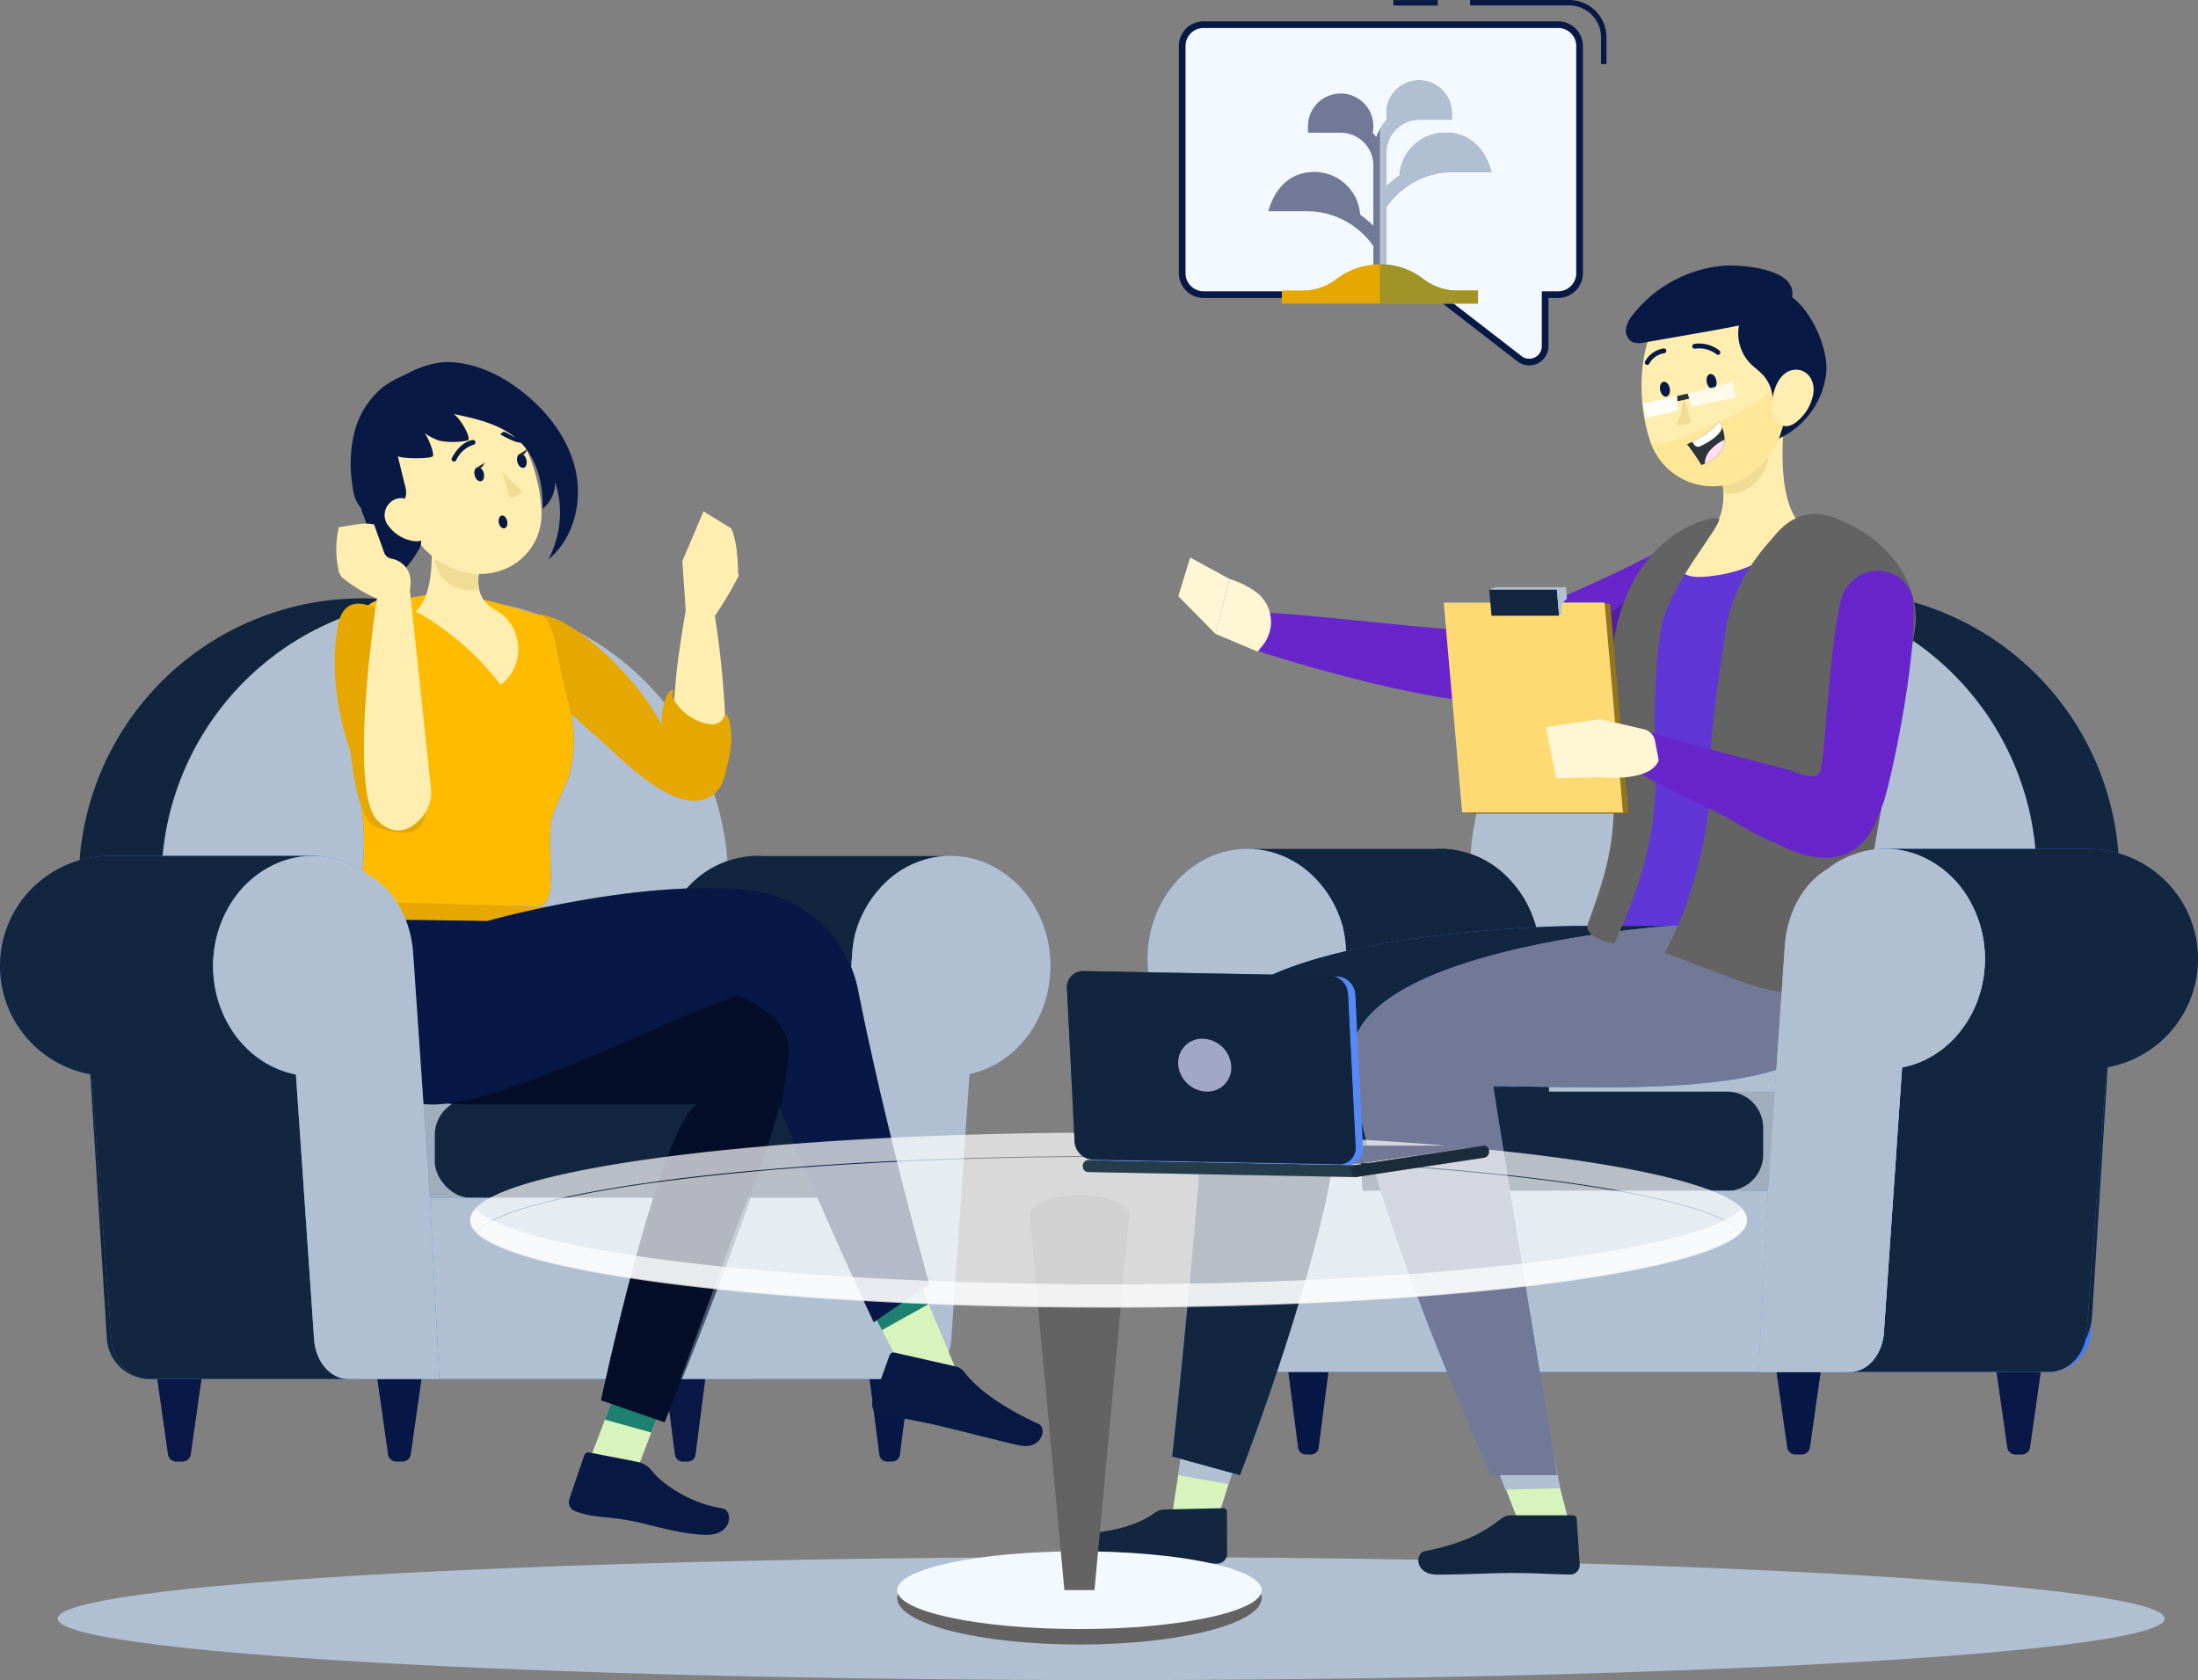 <svg xmlns="http://www.w3.org/2000/svg" width="328.757" height="251.319" viewBox="0 0 328.757 251.319">
  <rect x="0" y="0" width="328.757" height="251.319" fill="#808080" stroke="none"/>
  <g id="Grupo_874635" data-name="Grupo 874635" transform="translate(-636 -10002.7)">
    <g id="Grupo_83921" data-name="Grupo 83921" transform="translate(0.332 1111.897)">
      <g id="Shadow" transform="translate(644.293 9123.717)">
        <path id="_Path_" data-name="&lt;Path&gt;" d="M157.572,0C244.6,0,315.145,4.12,315.145,9.2S244.6,18.4,157.572,18.4,0,14.285,0,9.2,70.548,0,157.572,0Z" fill="#b0c0d2"/>
      </g>
      <g id="Character_2" data-name="Character 2" transform="translate(794.814 8930.526)">
        <g id="Grupo_83490" data-name="Grupo 83490" transform="translate(0 0)">
          <g id="Grupo_83461" data-name="Grupo 83461" transform="translate(56.438 48.736)">
            <g id="Grupo_83460" data-name="Grupo 83460" transform="translate(12.355)">
              <path id="Trazado_143963" data-name="Trazado 143963" d="M410.8,337.378l4.127-65.711a42.388,42.388,0,0,0-42.3-45.045h0a42.389,42.389,0,0,0-42.321,40l-4.328,76.75h78.443A6.4,6.4,0,0,0,410.8,337.378Z" transform="translate(-325.974 -226.622)" fill="#407bff"/>
              <path id="Trazado_143964" data-name="Trazado 143964" d="M410.95,335l3.977-63.332a42.388,42.388,0,0,0-42.3-45.045h0a42.389,42.389,0,0,0-42.321,40l-4.328,76.75h76.058A8.935,8.935,0,0,0,410.95,335Z" transform="translate(-325.974 -226.622)" fill="#12263f"/>
            </g>
            <path id="Trazado_143965" data-name="Trazado 143965" d="M395.221,343.374l4.5-71.706a42.388,42.388,0,0,0-42.3-45.045h0a42.388,42.388,0,0,0-42.321,40l-4.328,76.75Z" transform="translate(-310.772 -226.622)" fill="#b0c0d2"/>
          </g>
          <g id="Grupo_83462" data-name="Grupo 83462" transform="translate(139.483 165.491)">
            <path id="Trazado_143966" data-name="Trazado 143966" d="M415.712,382.628H416.8a1.236,1.236,0,0,0,1.156-1.1l1.6-11.24h-6.593l1.6,11.24A1.236,1.236,0,0,0,415.712,382.628Z" transform="translate(-412.957 -370.286)" fill="#091946"/>
            <path id="Trazado_143967" data-name="Trazado 143967" d="M415.712,382.628H416.8a1.236,1.236,0,0,0,1.156-1.1l1.6-11.24h-6.593l1.6,11.24A1.236,1.236,0,0,0,415.712,382.628Z" transform="translate(-412.957 -370.286)" fill="#091946" opacity="0.7"/>
          </g>
          <g id="Grupo_83463" data-name="Grupo 83463" transform="translate(33.562 165.491)">
            <path id="Trazado_143968" data-name="Trazado 143968" d="M285.12,382.628h.983a1.173,1.173,0,0,0,1.048-1.1l1.449-11.24h-5.977l1.449,11.24A1.173,1.173,0,0,0,285.12,382.628Z" transform="translate(-282.623 -370.286)" fill="#091946"/>
            <path id="Trazado_143969" data-name="Trazado 143969" d="M285.12,382.628h.983a1.173,1.173,0,0,0,1.048-1.1l1.449-11.24h-5.977l1.449,11.24A1.173,1.173,0,0,0,285.12,382.628Z" transform="translate(-282.623 -370.286)" fill="#091946" opacity="0.5"/>
          </g>
          <g id="Grupo_83464" data-name="Grupo 83464" transform="translate(64.132 165.491)">
            <path id="Trazado_143970" data-name="Trazado 143970" d="M322.736,382.628h.983a1.174,1.174,0,0,0,1.048-1.1l1.449-11.24h-5.977l1.449,11.24A1.173,1.173,0,0,0,322.736,382.628Z" transform="translate(-320.239 -370.286)" fill="#407bff"/>
            <path id="Trazado_143971" data-name="Trazado 143971" d="M322.736,382.628h.983a1.174,1.174,0,0,0,1.048-1.1l1.449-11.24h-5.977l1.449,11.24A1.173,1.173,0,0,0,322.736,382.628Z" transform="translate(-320.239 -370.286)" fill="#fff" opacity="0.7"/>
          </g>
          <g id="Grupo_83465" data-name="Grupo 83465" transform="translate(106.571 165.491)">
            <path id="Trazado_143972" data-name="Trazado 143972" d="M375.214,382.628H376.3a1.236,1.236,0,0,0,1.156-1.1l1.6-11.24h-6.593l1.6,11.24A1.236,1.236,0,0,0,375.214,382.628Z" transform="translate(-372.459 -370.286)" fill="#091946"/>
            <path id="Trazado_143973" data-name="Trazado 143973" d="M375.214,382.628H376.3a1.236,1.236,0,0,0,1.156-1.1l1.6-11.24h-6.593l1.6,11.24A1.236,1.236,0,0,0,375.214,382.628Z" transform="translate(-372.459 -370.286)" fill="#091946" opacity="0.5"/>
          </g>
          <g id="Grupo_83467" data-name="Grupo 83467" transform="translate(28.239 87.254)">
            <g id="Grupo_83466" data-name="Grupo 83466">
              <path id="Trazado_143974" data-name="Trazado 143974" d="M321.377,325.17h-28.9l-1.914-27.862-.408-5.981v-.009l-.189-2.753a19.268,19.268,0,0,0-.283-2.155c-.032-.155-.071-.32-.1-.475a1.763,1.763,0,0,0-.086-.347,16.68,16.68,0,0,0-4.4-7.478,14.16,14.16,0,0,0-9.023-4.068h27.18q.447-.026.895-.026a14.113,14.113,0,0,1,9.847,4.094,16.672,16.672,0,0,1,4.4,7.478,1.656,1.656,0,0,1,.086.347,17.679,17.679,0,0,1,.385,2.631l.188,2.753v.009Z" transform="translate(-276.073 -274.017)" fill="#12263f"/>
              <path id="Trazado_143975" data-name="Trazado 143975" d="M321.377,325.17h-28.9l-1.914-27.862-.408-5.981v-.009l-.189-2.753a19.268,19.268,0,0,0-.283-2.155c-.032-.155-.071-.32-.1-.475a1.763,1.763,0,0,0-.086-.347,16.68,16.68,0,0,0-4.4-7.478,14.16,14.16,0,0,0-9.023-4.068h27.18q.447-.026.895-.026a14.113,14.113,0,0,1,9.847,4.094,16.672,16.672,0,0,1,4.4,7.478,1.656,1.656,0,0,1,.086.347,17.679,17.679,0,0,1,.385,2.631l.188,2.753v.009Z" transform="translate(-276.073 -274.017)" fill="#12263f"/>
            </g>
          </g>
          <g id="Grupo_83468" data-name="Grupo 83468" transform="translate(96.446 123.565)" opacity="0.1">
            <path id="Trazado_143976" data-name="Trazado 143976" d="M360,318.7h11.609c2.822,0,5.109,1.786,5.109,3.99v6.866c0,2.2-2.288,3.99-5.109,3.99H360Z" transform="translate(-360 -318.698)"/>
          </g>
          <g id="Grupo_83469" data-name="Grupo 83469" transform="translate(44.648 123.565)">
            <path id="Trazado_144449" data-name="Trazado 144449" d="M5.425,0H54.5a5.425,5.425,0,0,1,5.425,5.425v4A5.425,5.425,0,0,1,54.5,14.845H5.425A5.425,5.425,0,0,1,0,9.42v-4A5.425,5.425,0,0,1,5.425,0Z" transform="translate(59.927 14.845) rotate(180)" fill="#12263f"/>
          </g>
          <path id="Trazado_143977" data-name="Trazado 143977" d="M437.546,290.48a16.467,16.467,0,0,1-13.658,16.229l-2.995,39.6c-.26,3.367-2.7,5.947-5.626,5.947H383.389c2.926,0,5.367-2.58,5.626-5.947l1.6-21.137,1.394-18.462a16.427,16.427,0,0,0,11.814-8.664c.156-.285.295-.588.424-.892a16.209,16.209,0,0,0,1.42-6.673,16.481,16.481,0,0,0-.346-3.358c-.087-.441-.2-.883-.32-1.308a16.7,16.7,0,0,0-2.736-5.357l-.008-.009a16.5,16.5,0,0,0-13.053-6.431h31.878a16.5,16.5,0,0,1,13.053,6.431l.008.009A16.418,16.418,0,0,1,437.546,290.48Z" transform="translate(-267.935 -186.763)" fill="#407bff"/>
          <path id="Trazado_143978" data-name="Trazado 143978" d="M437.546,290.48a16.467,16.467,0,0,1-13.658,16.229l-2.995,39.6c-.26,3.367-2.7,5.947-5.626,5.947H383.389c2.926,0,5.367-2.58,5.626-5.947l1.6-21.137,1.394-18.462a16.427,16.427,0,0,0,11.814-8.664c.156-.285.295-.588.424-.892a16.209,16.209,0,0,0,1.42-6.673,16.481,16.481,0,0,0-.346-3.358c-.087-.441-.2-.883-.32-1.308a16.7,16.7,0,0,0-2.736-5.357l-.008-.009a16.5,16.5,0,0,0-13.053-6.431h31.878a16.5,16.5,0,0,1,13.053,6.431l.008.009A16.418,16.418,0,0,1,437.546,290.48Z" transform="translate(-267.935 -186.763)" fill="#12263f"/>
          <path id="Trazado_143979" data-name="Trazado 143979" d="M381.94,290.481c0,8.132-5.352,14.9-12.385,16.225l-2.714,39.6c-.234,3.37-2.445,5.951-5.1,5.951H276.619c-2.651,0-4.863-2.58-5.1-5.951l-2.723-39.66c-6.89-1.447-12.1-8.133-12.1-16.163a17.542,17.542,0,0,1,2.751-9.517,15.487,15.487,0,0,1,5.508-5.208,13.639,13.639,0,0,1,6.671-1.743,14.135,14.135,0,0,1,9.846,4.1,16.632,16.632,0,0,1,4.4,7.476,1.954,1.954,0,0,1,.085.352,17.5,17.5,0,0,1,.383,2.627l.191,2.753v.007l2.318,33.843H349.51l2.51-36.6c.362-5.169,2.878-9.478,6.372-11.518a13.867,13.867,0,0,1,7.726-2.995,8.425,8.425,0,0,1,.893-.039,13.517,13.517,0,0,1,6.486,1.65c.064.024.12.063.184.093a15.384,15.384,0,0,1,5.167,4.692l.007.008A17.543,17.543,0,0,1,381.94,290.481Z" transform="translate(-244.204 -186.763)" fill="#407bff"/>
          <g id="Grupo_83470" data-name="Grupo 83470" transform="translate(12.489 87.25)">
            <path id="Trazado_143980" data-name="Trazado 143980" d="M348.106,352.254H276.619c-2.651,0-4.863-2.58-5.1-5.951l-2.723-39.66c-6.89-1.447-12.1-8.133-12.1-16.163a17.542,17.542,0,0,1,2.751-9.517,15.487,15.487,0,0,1,5.508-5.208,13.639,13.639,0,0,1,6.671-1.743,14.135,14.135,0,0,1,9.846,4.1,16.632,16.632,0,0,1,4.4,7.476,1.954,1.954,0,0,1,.085.352,17.5,17.5,0,0,1,.383,2.627l.191,2.753v.007l2.318,33.843H349.51Z" transform="translate(-256.693 -274.013)" fill="#b0c0d2"/>
          </g>
          <g id="Grupo_83488" data-name="Grupo 83488">
            <g id="Grupo_83487" data-name="Grupo 83487">
              <g id="Grupo_83471" data-name="Grupo 83471" transform="translate(28.636 42.742)">
                <path id="Trazado_143981" data-name="Trazado 143981" d="M342.552,229.385c-1.412.783-2.708,1.486-4.042,2.172s-2.688,1.33-4.042,1.959c-2.731,1.247-5.5,2.429-8.345,3.47a89.7,89.7,0,0,1-8.745,2.767,55.473,55.473,0,0,1-9.392,1.681l-.67.062-.323-.024c-2.867-.331-5.411-.852-7.962-1.381s-5.082-1.129-7.586-1.765-4.989-1.3-7.471-2.019-4.955-1.451-7.412-2.291l1.13-5.643c5.109.33,10.212.843,15.269,1.343l7.549.757c2.485.239,5.028.451,7.256.536l-.984.023a54.236,54.236,0,0,0,7.524-1.9c2.549-.834,5.1-1.738,7.632-2.834s5.067-2.207,7.572-3.4c1.279-.587,2.529-1.208,3.746-1.815s2.517-1.256,3.63-1.838Z" transform="translate(-276.562 -219.246)" fill="#6826cc"/>
                <path id="Trazado_143982" data-name="Trazado 143982" d="M342.552,229.385c-1.412.783-2.708,1.486-4.042,2.172s-2.688,1.33-4.042,1.959c-2.731,1.247-5.5,2.429-8.345,3.47a89.7,89.7,0,0,1-8.745,2.767,55.473,55.473,0,0,1-9.392,1.681l-.67.062-.323-.024c-2.867-.331-5.411-.852-7.962-1.381s-5.082-1.129-7.586-1.765-4.989-1.3-7.471-2.019-4.955-1.451-7.412-2.291l1.13-5.643c5.109.33,10.212.843,15.269,1.343l7.549.757c2.485.239,5.028.451,7.256.536l-.984.023a54.236,54.236,0,0,0,7.524-1.9c2.549-.834,5.1-1.738,7.632-2.834s5.067-2.207,7.572-3.4c1.279-.587,2.529-1.208,3.746-1.815s2.517-1.256,3.63-1.838Z" transform="translate(-276.562 -219.246)" fill="#6826cc" opacity="0.1"/>
              </g>
              <path id="Trazado_143983" data-name="Trazado 143983" d="M275.236,226.262a13.85,13.85,0,0,0-3.931-1.922l-2.1,8.215,6.3,2.652.716-.877A5.6,5.6,0,0,0,275.236,226.262Z" transform="translate(-246.547 -177.459)" fill="#fff6d6"/>
              <path id="Trazado_143984" data-name="Trazado 143984" d="M267.922,231.816l2.1-8.215-5.884-3.208-1.775,5.785Z" transform="translate(-245.267 -176.719)" fill="#fff6d6"/>
              <path id="Trazado_143985" data-name="Trazado 143985" d="M333.409,239.138l.228-.011.1.02c3.1-.337,12.226-1.871,18.831-8.38-.99-1.9-2.337-3.376-3.987-3.707C344.034,226.231,338.458,229.49,333.409,239.138Z" transform="translate(-258.574 -177.945)" opacity="0.2" style="isolation: isolate"/>
              <path id="Trazado_143986" data-name="Trazado 143986" d="M339.98,279.269c7.785-21.022,2.663-40.355,3.642-51.056a12.222,12.222,0,0,1,9.862-10.875c5.322-1.029,11.889-2.18,18.161-3.026a12.285,12.285,0,0,1,13.93,12.34c-.549,31.715-10.709,52.617-10.709,52.617l-16.412-.071Z" transform="translate(-259.805 -175.56)" fill="#407bff"/>
              <path id="Trazado_143987" data-name="Trazado 143987" d="M339.98,279.269c7.785-21.022,2.663-40.355,3.642-51.056a12.222,12.222,0,0,1,9.862-10.875c5.322-1.029,11.889-2.18,18.161-3.026a12.285,12.285,0,0,1,13.93,12.34c-.549,31.715-10.709,52.617-10.709,52.617l-16.412-.071Z" transform="translate(-259.805 -175.56)" fill="#6826cc" opacity="0.8"/>
              <g id="character-2--inject-102" transform="translate(0 98.78)">
                <path id="Trazado_143988" data-name="Trazado 143988" d="M262.879,382.54,260.8,396.22h6.613l4.341-13.68Z" transform="translate(-244.973 -305.871)" fill="#d7f4bd"/>
                <path id="Trazado_143989" data-name="Trazado 143989" d="M256.307,395.57l8.836-.206a.5.5,0,0,1,.554.484l.02,6.486a1.484,1.484,0,0,1-1.455,1.325c-3.072.023-4.534-.114-8.421-.021a99.678,99.678,0,0,1-12.364-.815c-3.147-.538-2.3-3.492-.873-3.54,6.426-.235,10.015-1.574,12.32-3.231A2.429,2.429,0,0,1,256.307,395.57Z" transform="translate(-241.326 -308.272)" fill="#12263f"/>
                <path id="Trazado_143990" data-name="Trazado 143990" d="M262.332,388.027l.836-5.486h8.871l-2.136,6.84Z" transform="translate(-245.26 -305.871)" fill="#b0c0d2" opacity="0.998"/>
                <g id="Grupo_83472" data-name="Grupo 83472" transform="translate(16.182 0.008)">
                  <path id="Trazado_143991" data-name="Trazado 143991" d="M321.156,288.21s-53.756.534-54.593,17.561c-1.189,24.479-5.326,61.8-5.326,61.8l10.138,2.787s14.46-37.005,15.024-56.122c15.12-3.013,54,0,58.564-9.931a26.692,26.692,0,0,0,1.724-16.095Z" transform="translate(-261.238 -288.21)" fill="#407bff"/>
                  <path id="Trazado_143992" data-name="Trazado 143992" d="M321.156,288.21s-53.756.534-54.593,17.561c-1.189,24.479-5.326,61.8-5.326,61.8l10.138,2.787s14.46-37.005,15.024-56.122c15.12-3.013,54,0,58.564-9.931a26.692,26.692,0,0,0,1.724-16.095Z" transform="translate(-261.238 -288.21)" fill="#12263f"/>
                </g>
                <path id="Trazado_143993" data-name="Trazado 143993" d="M321.558,388.936l3.589,9.282h7.246l-2.5-9.762Z" transform="translate(-256.354 -306.979)" fill="#d7f4bd"/>
                <path id="Trazado_143994" data-name="Trazado 143994" d="M330.214,390.053l-1.407-7.142-9.153,1.138L322,390.258Z" transform="translate(-255.997 -305.94)" fill="#b0c0d2"/>
                <path id="Trazado_143995" data-name="Trazado 143995" d="M320.368,396.685h9.249a.571.571,0,0,1,.61.525v.01l.453,6.933a1.432,1.432,0,0,1-1.443,1.394c-3.219-.053-4.763-.236-8.832-.236-2.5,0-7.547.245-11.007.245s-3.357-3.235-1.9-3.506c6.576-1.315,9.119-3.13,11.44-4.865A2.473,2.473,0,0,1,320.368,396.685Z" transform="translate(-253.542 -308.52)" fill="#12263f"/>
                <path id="Trazado_143996" data-name="Trazado 143996" d="M341.823,288.208s-48.756,3.3-47.556,20.323c1.31,18.631,20.835,61.825,20.835,61.825h9.858s-6.552-39.2-9.526-58.18c13.749,0,45.621,2.074,50.2-7.882a26.641,26.641,0,0,0,1.714-16.095Z" transform="translate(-251.238 -288.2)" fill="#407bff"/>
                <path id="Trazado_143997" data-name="Trazado 143997" d="M341.823,288.208s-48.756,3.3-47.556,20.323c1.31,18.631,20.835,61.825,20.835,61.825h9.858s-6.552-39.2-9.526-58.18c13.749,0,45.621,2.074,50.2-7.882a26.641,26.641,0,0,0,1.714-16.095Z" transform="translate(-251.238 -288.2)" fill="#727997"/>
              </g>
              <path id="Trazado_143998" data-name="Trazado 143998" d="M360.543,200.98c1.125,4.338,1.477,9.739-4.587,11.986-1.681,2.68-2.506,5.505,3.977,4.5a19.935,19.935,0,0,0,13.075-7.4c-3.881-3.391-3.17-13.808-2.189-19.686Z" transform="translate(-262.573 -171.098)" fill="#ffeeb0"/>
              <g id="Grupo_83473" data-name="Grupo 83473" transform="translate(78.241 37.777)">
                <path id="Trazado_143999" data-name="Trazado 143999" d="M356.639,213.137c-5.561.957-10.142,5.258-12.6,10.34s-3.044,10.867-3,16.51.69,11.277.541,16.919c-.172,6.519-1.745,11.11-3.986,17.235,0,1.456,2.2,2.278,4.072,2.656,3.881-8.478,6.434-16.581,6.164-25.9-.2-6.762-.292-14.462.81-21.137,1.086-6.574,9.079-15.369,8.7-16.568Z" transform="translate(-337.6 -213.137)" fill="#636363"/>
              </g>
              <path id="Trazado_144000" data-name="Trazado 144000" d="M366.7,205.565a5.418,5.418,0,0,1-4.111,1,19.289,19.289,0,0,0-.229-3.152l6.727-5.527a14.547,14.547,0,0,1,.284,2.176A6.16,6.16,0,0,1,366.7,205.565Z" transform="translate(-263.997 -172.503)" fill="#f0dc94" style="isolation: isolate"/>
              <g id="Grupo_83481" data-name="Grupo 83481" transform="translate(84.049)">
                <g id="Grupo_83474" data-name="Grupo 83474">
                  <path id="Trazado_144001" data-name="Trazado 144001" d="M353.882,171.508c-7.117,4.017-7.19,15.39-5,21.962a9.852,9.852,0,0,0,17.258,2.9c3.476-4.4,2.976-8.838,2.805-16.471S361,167.49,353.882,171.508Z" transform="translate(-345.284 -167.29)" fill="#ffeeb0"/>
                  <path id="Trazado_144002" data-name="Trazado 144002" d="M356.5,195.1c-2.293.981-4.806,2.258-7.121,1.983a9.842,9.842,0,0,0,17.093,2.444c2.844-3.6,3.742-6.039,2.905-12.606C364.939,192.136,361.4,193,356.5,195.1Z" transform="translate(-345.614 -170.45)" fill="#fcd135" opacity="0.2" style="isolation: isolate"/>
                  <path id="Trazado_144003" data-name="Trazado 144003" d="M366.381,174.259a6.488,6.488,0,0,0,.723,7.778c.642.672,1.429,1.2,2.049,1.891a5.564,5.564,0,0,1,1.4,3.946,4.078,4.078,0,0,1,3.858-3.434q-1.448,4.47-2.9,8.941a12.365,12.365,0,0,0,7.06-9.75C379.187,177.89,372.067,165.521,366.381,174.259Z" transform="translate(-348.617 -167.511)" fill="#091946"/>
                  <path id="Trazado_144004" data-name="Trazado 144004" d="M345.915,173.837a4.859,4.859,0,0,0-1.133,2.117,1.986,1.986,0,0,0,.856,2.1,3.005,3.005,0,0,0,1.93.093l6.489-1.128c3.721-.647,7.446-1.295,11.119-2.174,1.649-.395,3.5-1.016,4.151-2.581,2.107-5.079-6.888-5.739-9.888-5.595A19.4,19.4,0,0,0,345.915,173.837Z" transform="translate(-344.746 -166.654)" fill="#091946"/>
                  <path id="Trazado_144005" data-name="Trazado 144005" d="M374.6,185.9c-2.136.481-3.043,3.545-2.982,5.511.014,2.228,1.651,3.684,3.506,2.339a6.88,6.88,0,0,0,2.667-4.29C378.166,187.355,376.731,185.423,374.6,185.9Z" transform="translate(-349.778 -170.245)" fill="#ffeeb0"/>
                  <path id="Trazado_144006" data-name="Trazado 144006" d="M356.256,194.5a2.624,2.624,0,0,1-2.213.336c.823-1.833.714-1.42.964-4.547Z" transform="translate(-346.487 -171.08)" fill="#f0dc94"/>
                  <path id="Trazado_144007" data-name="Trazado 144007" d="M360.548,182.591a4.32,4.32,0,0,0-3.179-.812h0l-.021,0a.347.347,0,0,1-.4-.291.387.387,0,0,1,.307-.429,4.96,4.96,0,0,1,3.8,1.025l.007.008a.364.364,0,0,1-.033.513.516.516,0,0,1-.16.1A.356.356,0,0,1,360.548,182.591Z" transform="translate(-347.032 -169.344)" fill="#091946"/>
                  <path id="Trazado_144008" data-name="Trazado 144008" d="M348.4,184.316l-.023-.014a.348.348,0,0,1-.1-.482,3.816,3.816,0,0,1,2.79-1.914h.026a.34.34,0,0,1,.34.34.38.38,0,0,1-.351.392,3.042,3.042,0,0,0-2.193,1.543.386.386,0,0,1-.293.186A.323.323,0,0,1,348.4,184.316Z" transform="translate(-345.396 -169.51)" fill="#091946"/>
                </g>
                <g id="Grupo_83475" data-name="Grupo 83475" transform="translate(9.132 23.296)">
                  <path id="Trazado_144009" data-name="Trazado 144009" d="M355.983,198.745a31.777,31.777,0,0,1,2.151,3.126c.171-.068.341-.136.508-.215,2.288-.99,2.939-2.37,2.967-3.6a5.128,5.128,0,0,0-.868-2.74c-.82,1.408-2.864,2.531-3.985,3.074C356.289,198.627,355.983,198.745,355.983,198.745Z" transform="translate(-355.983 -195.319)" fill="#2e353a"/>
                  <path id="Trazado_144010" data-name="Trazado 144010" d="M356.934,198.393l.326.453a.683.683,0,0,0,.84.222c1.691-.8,2.812-1.644,3.219-2.545a.661.661,0,0,0-.026-.549,4.371,4.371,0,0,0-.374-.655C360.1,196.727,358.056,197.85,356.934,198.393Z" transform="translate(-356.161 -195.319)" fill="#fff"/>
                  <path id="Trazado_144011" data-name="Trazado 144011" d="M359.255,202.289c2.288-.99,2.939-2.37,2.967-3.6a6.707,6.707,0,0,0-2.267,1.712A3.216,3.216,0,0,0,359.255,202.289Z" transform="translate(-356.596 -195.95)" fill="#ffe0f0"/>
                </g>
                <g id="Grupo_83476" data-name="Grupo 83476" transform="translate(5.077 17.376)">
                  <path id="Trazado_144012" data-name="Trazado 144012" d="M351.529,188.042c-.4.072-.623.638-.5,1.247s.544,1.05.939.969.623-.638.5-1.247S351.927,187.969,351.529,188.042Z" transform="translate(-350.993 -188.034)" fill="#091946"/>
                </g>
                <g id="Grupo_83477" data-name="Grupo 83477" transform="translate(12.05 16.219)">
                  <path id="Trazado_144013" data-name="Trazado 144013" d="M360.109,186.618c-.4.072-.623.638-.5,1.247s.545,1.05.94.969.623-.637.5-1.247S360.507,186.545,360.109,186.618Z" transform="translate(-359.573 -186.61)" fill="#091946"/>
                </g>
                <g id="Grupo_83480" data-name="Grupo 83480" transform="translate(2.537 17.426)">
                  <path id="Trazado_144014" data-name="Trazado 144014" d="M347.867,191.8,353,190.643l.087,2.177-4.766,1.141Z" transform="translate(-347.867 -188.573)" fill="#fff" opacity="0.9"/>
                  <g id="Grupo_83478" data-name="Grupo 83478" transform="translate(6.691)" opacity="0.8">
                    <path id="Trazado_144015" data-name="Trazado 144015" d="M356.1,189.824l.613,2,6.577-1.416-.39-2.313Z" transform="translate(-356.1 -188.096)" fill="#fff" opacity="0.9"/>
                  </g>
                  <g id="Grupo_83479" data-name="Grupo 83479" transform="translate(5.129 1.728)">
                    <path id="Trazado_144016" data-name="Trazado 144016" d="M354.21,191.365l-.032-.8,1.562-.342.232.757Z" transform="translate(-354.178 -190.222)" fill="#263238"/>
                  </g>
                </g>
              </g>
              <path id="Trazado_144017" data-name="Trazado 144017" d="M351.92,277.994s9.256,3.586,11.369,4.289a27.051,27.051,0,0,0,7.619,1.747,9.371,9.371,0,0,0,7.207-2.693c2.211-2.356,2.9-5.937,3.473-9.287q2.547-14.786,5.091-29.571c.837-4.86,2.948-12.164,2.77-14.946-.331-5.118-3.592-11.16-11.891-14.489-3.223-1.294-6.407-.8-9.125,2.454-1.621,1.94-6.352,6.6-7.513,14.817-.932,6.584-2.374,15.11-2.285,21.8C358.75,260.889,355.255,271.977,351.92,277.994Z" transform="translate(-262.041 -175.219)" fill="#636363"/>
              <g id="Grupo_83482" data-name="Grupo 83482" transform="translate(83.881 45.663)">
                <path id="Trazado_144018" data-name="Trazado 144018" d="M387.619,226.79c.944,8.568-3.791,30.161-4.706,31.455-3.881,12.529-14.55,5.777-16.1,5.2-2.691-.994-5.429-2.932-7.988-4.226-4.968-2.467-9.669-4.452-14.288-7.522l2.6-5.135c5.058,1.729,19.389,5.428,21.75,6,1.027.268,5.016,2.363,4.974-.4.566-.918,1.347-18.8,3.061-25.124a5.366,5.366,0,0,1,1-1.945l.156-.2a5.477,5.477,0,0,1,9.539,1.887Z" transform="translate(-344.54 -222.841)" fill="#6826cc"/>
                <path id="Trazado_144019" data-name="Trazado 144019" d="M387.619,226.79c.944,8.568-3.791,30.161-4.706,31.455-3.881,12.529-14.55,5.777-16.1,5.2-2.691-.994-5.429-2.932-7.988-4.226-4.968-2.467-9.669-4.452-14.288-7.522l2.6-5.135c5.058,1.729,19.389,5.428,21.75,6,1.027.268,5.016,2.363,4.974-.4.566-.918,1.347-18.8,3.061-25.124a5.366,5.366,0,0,1,1-1.945l.156-.2a5.477,5.477,0,0,1,9.539,1.887Z" transform="translate(-344.54 -222.841)" fill="#6826cc" opacity="0.1"/>
              </g>
              <g id="Grupo_83486" data-name="Grupo 83486" transform="translate(56.797 48.108)">
                <g id="Grupo_83484" data-name="Grupo 83484" transform="translate(0 0.345)">
                  <g id="Grupo_83483" data-name="Grupo 83483" transform="translate(0.849 2.119)">
                    <path id="Trazado_144020" data-name="Trazado 144020" d="M339.058,260.269H315l-2.746-31.388h24.054Z" transform="translate(-312.258 -228.881)" fill="#263238"/>
                    <path id="Trazado_144021" data-name="Trazado 144021" d="M339.058,260.269H315l-2.746-31.388h24.054Z" transform="translate(-312.258 -228.881)" fill="#fb0" opacity="0.5"/>
                  </g>
                  <path id="Trazado_144022" data-name="Trazado 144022" d="M338.013,260.074H313.959l-2.746-31.388h24.054Z" transform="translate(-311.213 -226.725)" fill="#407bff"/>
                  <path id="Trazado_144023" data-name="Trazado 144023" d="M338.013,260.074H313.959l-2.746-31.388h24.054Z" transform="translate(-311.213 -226.725)" fill="#ffda73"/>
                  <path id="Trazado_144024" data-name="Trazado 144024" d="M330.036,230.2H319.92l-.343-3.922h10.117Z" transform="translate(-312.779 -226.273)" fill="#12263f"/>
                </g>
                <g id="Grupo_83485" data-name="Grupo 83485" transform="translate(6.797)">
                  <path id="Trazado_144025" data-name="Trazado 144025" d="M319.576,226.194l1-.345h10.475l.142,1.67-.779.9-.052,1.364-.324.33-.343-3.922Z" transform="translate(-319.576 -225.849)" fill="#b0c0d2"/>
                  <path id="Trazado_144026" data-name="Trazado 144026" d="M319.576,226.194l1-.345h10.475l.142,1.67-.779.9-.052,1.364-.324.33-.343-3.922Z" transform="translate(-319.576 -225.849)" fill="#b0c0d2" opacity="0.5"/>
                </g>
              </g>
              <path id="Trazado_144027" data-name="Trazado 144027" d="M348.2,253.375l.549,2.933c-1.3,3.384-8.758,2.49-8.758,2.49l-.012-8.669,6.576,1.528A2.188,2.188,0,0,1,348.2,253.375Z" transform="translate(-259.805 -182.289)" fill="#fff6d6"/>
              <path id="Trazado_144028" data-name="Trazado 144028" d="M338.118,250.129l.037,8.689-6.6.164-1.514-7.645Z" transform="translate(-257.943 -182.289)" fill="#fff6d6"/>
            </g>
          </g>
          <g id="Grupo_83489" data-name="Grupo 83489" transform="translate(103.902 87.25)">
            <path id="Trazado_144029" data-name="Trazado 144029" d="M370.579,325.168l2.51-36.6c.362-5.169,2.878-9.478,6.372-11.518a13.867,13.867,0,0,1,7.726-2.995,8.426,8.426,0,0,1,.893-.039,13.517,13.517,0,0,1,6.486,1.65c.064.024.12.063.184.093a15.385,15.385,0,0,1,5.167,4.692l.007.008a17.544,17.544,0,0,1,3.084,10.025c0,8.132-5.352,14.9-12.385,16.225l-2.714,39.6c-.234,3.37-2.445,5.951-5.1,5.951H369.175Z" transform="translate(-369.175 -274.013)" fill="#b0c0d2"/>
            <path id="Trazado_144030" data-name="Trazado 144030" d="M370.579,325.168l2.51-36.6c.362-5.169,2.878-9.478,6.372-11.518a13.867,13.867,0,0,1,7.726-2.995,8.426,8.426,0,0,1,.893-.039,13.517,13.517,0,0,1,6.486,1.65c.064.024.12.063.184.093a15.385,15.385,0,0,1,5.167,4.692l.007.008a17.544,17.544,0,0,1,3.084,10.025c0,8.132-5.352,14.9-12.385,16.225l-2.714,39.6c-.234,3.37-2.445,5.951-5.1,5.951H369.175Z" transform="translate(-369.175 -274.013)" fill="#b0c0d2"/>
          </g>
        </g>
      </g>
      <g id="Grupo_83491" data-name="Grupo 83491" transform="translate(812.49 8894.491)">
        <path id="Trazado_144031" data-name="Trazado 144031" d="M145.16,126.864v33.979a3.212,3.212,0,0,0,3.21,3.21h34.84l12.434,9.614a2.373,2.373,0,0,0,3.8-1.9v-7.712h1.942a3.212,3.212,0,0,0,3.21-3.21V126.856a3.2,3.2,0,0,0-3.21-3.186H148.354A3.194,3.194,0,0,0,145.16,126.864Z" transform="translate(-145.16 -123.67)" fill="#f3f9ff" stroke="#091946" stroke-miterlimit="10" stroke-width="1"/>
      </g>
      <g id="Grupo_83492" data-name="Grupo 83492" transform="translate(844.076 8890.803)">
        <rect id="Rectángulo_32589" data-name="Rectángulo 32589" width="6.64" height="0.813" transform="translate(0 0.008)" fill="#091946"/>
        <path id="Trazado_144032" data-name="Trazado 144032" d="M158.57,127.357h.813V123.35a5.583,5.583,0,0,0-5.582-5.575H138.985v.813H153.8a4.77,4.77,0,0,1,4.77,4.762Z" transform="translate(-127.509 -117.775)" fill="#091946"/>
      </g>
      <g id="Character_1" data-name="Character 1" transform="translate(635.668 8944.968)">
        <g id="Grupo_83534" data-name="Grupo 83534" transform="translate(0 0)">
          <g id="Grupo_83500" data-name="Grupo 83500" transform="translate(11.779 35.346)">
            <g id="Grupo_83499" data-name="Grupo 83499">
              <path id="Trazado_144037" data-name="Trazado 144037" d="M64.206,338.672,60.079,272.96a42.388,42.388,0,0,1,42.3-45.045h0a42.389,42.389,0,0,1,42.321,40l4.328,76.751H70.59A6.4,6.4,0,0,1,64.206,338.672Z" transform="translate(-59.994 -227.915)" fill="#12263f"/>
              <path id="Trazado_144038" data-name="Trazado 144038" d="M64.057,336.292,60.079,272.96a42.388,42.388,0,0,1,42.3-45.045h0a42.389,42.389,0,0,1,42.321,40l4.328,76.751H72.974A8.936,8.936,0,0,1,64.057,336.292Z" transform="translate(-59.994 -227.915)" fill="#12263f" opacity="0.1"/>
            </g>
            <path id="Trazado_144039" data-name="Trazado 144039" d="M79.785,344.667l-4.5-71.707a42.388,42.388,0,0,1,42.3-45.045h0a42.389,42.389,0,0,1,42.321,40l4.328,76.751Z" transform="translate(-62.842 -227.915)" fill="#b0c0d2"/>
          </g>
          <g id="Grupo_83501" data-name="Grupo 83501" transform="translate(23.534 152.102)">
            <path id="Trazado_144040" data-name="Trazado 144040" d="M78.3,383.921H77.212a1.237,1.237,0,0,1-1.156-1.1l-1.6-11.24h6.593l-1.6,11.24A1.236,1.236,0,0,1,78.3,383.921Z" transform="translate(-74.458 -371.58)" fill="#091946"/>
            <path id="Trazado_144041" data-name="Trazado 144041" d="M78.3,383.921H77.212a1.237,1.237,0,0,1-1.156-1.1l-1.6-11.24h6.593l-1.6,11.24A1.236,1.236,0,0,1,78.3,383.921Z" transform="translate(-74.458 -371.58)" fill="#091946" opacity="0.7"/>
          </g>
          <g id="Grupo_83502" data-name="Grupo 83502" transform="translate(130.072 152.102)">
            <path id="Trazado_144042" data-name="Trazado 144042" d="M209.03,383.921h-.983a1.174,1.174,0,0,1-1.048-1.1l-1.449-11.24h5.977l-1.449,11.24A1.173,1.173,0,0,1,209.03,383.921Z" transform="translate(-205.55 -371.58)" fill="#091946"/>
            <path id="Trazado_144043" data-name="Trazado 144043" d="M209.03,383.921h-.983a1.174,1.174,0,0,1-1.048-1.1l-1.449-11.24h5.977l-1.449,11.24A1.173,1.173,0,0,1,209.03,383.921Z" transform="translate(-205.55 -371.58)" fill="#091946" opacity="0.5"/>
          </g>
          <g id="Grupo_83503" data-name="Grupo 83503" transform="translate(99.501 152.102)">
            <path id="Trazado_144044" data-name="Trazado 144044" d="M171.413,383.921h-.982a1.174,1.174,0,0,1-1.048-1.1l-1.449-11.24h5.977l-1.449,11.24A1.173,1.173,0,0,1,171.413,383.921Z" transform="translate(-167.934 -371.58)" fill="#091946"/>
            <path id="Trazado_144045" data-name="Trazado 144045" d="M171.413,383.921h-.982a1.174,1.174,0,0,1-1.048-1.1l-1.449-11.24h5.977l-1.449,11.24A1.173,1.173,0,0,1,171.413,383.921Z" transform="translate(-167.934 -371.58)" fill="#091946" opacity="0.7"/>
          </g>
          <g id="Grupo_83504" data-name="Grupo 83504" transform="translate(56.446 152.102)">
            <path id="Trazado_144046" data-name="Trazado 144046" d="M118.794,383.921H117.71a1.237,1.237,0,0,1-1.156-1.1l-1.6-11.24h6.593l-1.6,11.24A1.237,1.237,0,0,1,118.794,383.921Z" transform="translate(-114.956 -371.58)" fill="#091946"/>
            <path id="Trazado_144047" data-name="Trazado 144047" d="M118.794,383.921H117.71a1.237,1.237,0,0,1-1.156-1.1l-1.6-11.24h6.593l-1.6,11.24A1.237,1.237,0,0,1,118.794,383.921Z" transform="translate(-114.956 -371.58)" fill="#091946" opacity="0.5"/>
          </g>
          <g id="Grupo_83506" data-name="Grupo 83506" transform="translate(96.067 73.864)">
            <g id="Grupo_83505" data-name="Grupo 83505">
              <path id="Trazado_144048" data-name="Trazado 144048" d="M163.708,326.463h28.9L194.52,298.6l.408-5.981v-.009l.189-2.753a19.051,19.051,0,0,1,.282-2.154c.032-.156.071-.32.1-.476a1.7,1.7,0,0,1,.086-.346,16.672,16.672,0,0,1,4.4-7.478,14.159,14.159,0,0,1,9.022-4.068H181.834q-.447-.027-.895-.027a14.115,14.115,0,0,0-9.847,4.094,16.677,16.677,0,0,0-4.4,7.478,1.7,1.7,0,0,0-.086.346,17.7,17.7,0,0,0-.384,2.631l-.189,2.753v.009Z" transform="translate(-163.708 -275.31)" fill="#12263f"/>
              <path id="Trazado_144049" data-name="Trazado 144049" d="M163.708,326.463h28.9L194.52,298.6l.408-5.981v-.009l.189-2.753a19.051,19.051,0,0,1,.282-2.154c.032-.156.071-.32.1-.476a1.7,1.7,0,0,1,.086-.346,16.672,16.672,0,0,1,4.4-7.478,14.159,14.159,0,0,1,9.022-4.068H181.834q-.447-.027-.895-.027a14.115,14.115,0,0,0-9.847,4.094,16.677,16.677,0,0,0-4.4,7.478,1.7,1.7,0,0,0-.086.346,17.7,17.7,0,0,0-.384,2.631l-.189,2.753v.009Z" transform="translate(-163.708 -275.31)" fill="#12263f" opacity="0.1"/>
            </g>
          </g>
          <g id="Grupo_83507" data-name="Grupo 83507" transform="translate(56.446 110.175)" opacity="0.1">
            <path id="Trazado_144050" data-name="Trazado 144050" d="M131.674,319.991H120.065c-2.822,0-5.11,1.786-5.11,3.989v6.866c0,2.2,2.288,3.99,5.11,3.99h11.608Z" transform="translate(-114.955 -319.991)"/>
          </g>
          <g id="Grupo_83508" data-name="Grupo 83508" transform="translate(65.035 110.176)">
            <rect id="Rectángulo_32590" data-name="Rectángulo 32590" width="59.927" height="14.845" rx="5.425" fill="#12263f"/>
          </g>
          <path id="Trazado_144051" data-name="Trazado 144051" d="M45.5,291.773A16.466,16.466,0,0,0,59.158,308l2.995,39.6c.259,3.367,2.7,5.946,5.626,5.946H99.656c-2.926,0-5.366-2.579-5.625-5.946l-1.6-21.137L91.036,308a16.426,16.426,0,0,1-11.815-8.663c-.156-.286-.294-.589-.424-.892a16.215,16.215,0,0,1-1.419-6.674,16.486,16.486,0,0,1,.346-3.358c.086-.441.2-.883.319-1.307a16.713,16.713,0,0,1,2.736-5.358l.009-.008A16.491,16.491,0,0,1,93.84,275.31H61.963a16.494,16.494,0,0,0-13.053,6.432l-.009.008A16.419,16.419,0,0,0,45.5,291.773Z" transform="translate(-45.5 -201.446)" fill="#407bff"/>
          <path id="Trazado_144052" data-name="Trazado 144052" d="M45.5,291.773A16.466,16.466,0,0,0,59.158,308l2.995,39.6c.259,3.367,2.7,5.946,5.626,5.946H99.656c-2.926,0-5.366-2.579-5.625-5.946l-1.6-21.137L91.036,308a16.426,16.426,0,0,1-11.815-8.663c-.156-.286-.294-.589-.424-.892a16.215,16.215,0,0,1-1.419-6.674,16.486,16.486,0,0,1,.346-3.358c.086-.441.2-.883.319-1.307a16.713,16.713,0,0,1,2.736-5.358l.009-.008A16.491,16.491,0,0,1,93.84,275.31H61.963a16.494,16.494,0,0,0-13.053,6.432l-.009.008A16.419,16.419,0,0,0,45.5,291.773Z" transform="translate(-45.5 -201.446)" fill="#12263f"/>
          <path id="Trazado_144053" data-name="Trazado 144053" d="M84.721,291.774c0,8.133,5.352,14.9,12.384,16.225l2.715,39.6c.233,3.37,2.445,5.951,5.1,5.951h85.119c2.651,0,4.862-2.581,5.1-5.951l2.722-39.66c6.89-1.447,12.1-8.132,12.1-16.163a17.537,17.537,0,0,0-2.75-9.516,15.473,15.473,0,0,0-5.508-5.208,13.644,13.644,0,0,0-6.671-1.744,14.136,14.136,0,0,0-9.846,4.1,16.621,16.621,0,0,0-4.4,7.475,1.887,1.887,0,0,0-.085.352,17.294,17.294,0,0,0-.383,2.627l-.192,2.753v.007l-2.318,33.843H117.151l-2.509-36.6c-.362-5.169-2.878-9.478-6.372-11.518a13.867,13.867,0,0,0-7.727-2.995,8.613,8.613,0,0,0-.893-.039,13.523,13.523,0,0,0-6.485,1.65,1.882,1.882,0,0,0-.184.094,15.37,15.37,0,0,0-5.168,4.692l-.007.007A17.549,17.549,0,0,0,84.721,291.774Z" transform="translate(-52.846 -201.446)" fill="#407bff"/>
          <g id="Grupo_83509" data-name="Grupo 83509" transform="translate(64.304 73.86)">
            <path id="Trazado_144054" data-name="Trazado 144054" d="M126.029,353.548h71.487c2.651,0,4.862-2.581,5.1-5.951l2.722-39.66c6.89-1.447,12.1-8.132,12.1-16.163a17.537,17.537,0,0,0-2.75-9.516,15.473,15.473,0,0,0-5.508-5.208,13.644,13.644,0,0,0-6.671-1.744,14.136,14.136,0,0,0-9.846,4.1,16.621,16.621,0,0,0-4.4,7.475,1.887,1.887,0,0,0-.085.352,17.294,17.294,0,0,0-.383,2.627l-.192,2.753v.007l-2.318,33.843H124.625Z" transform="translate(-124.625 -275.306)" fill="#b0c0d2"/>
          </g>
          <g id="Grupo_83531" data-name="Grupo 83531" transform="translate(49.037)">
            <g id="Grupo_83530" data-name="Grupo 83530">
              <g id="Grupo_83529" data-name="Grupo 83529">
                <g id="Grupo_83528" data-name="Grupo 83528">
                  <g id="Grupo_83512" data-name="Grupo 83512" transform="translate(8.121 83.245)">
                    <path id="Trazado_144055" data-name="Trazado 144055" d="M153.13,385.033l6.935,1.921,6.22-16.3-6.929-1.922Z" transform="translate(-122.818 -302.191)" fill="#d7f4bd"/>
                    <path id="Trazado_144056" data-name="Trazado 144056" d="M162.62,387.855a3.634,3.634,0,0,0-2.223-1.35l-7.142-1.388a.648.648,0,0,0-.768.438l-2.209,6.512a1.425,1.425,0,0,0,.872,1.819l.047.015c2.632,1.038,4.412.68,8.53,1.477,2.536.494,7.865,2.181,11.425,2.036s3.55-3.669,2.053-3.927C167.893,392.652,163.827,389.461,162.62,387.855Z" transform="translate(-122.269 -305.256)" fill="#091946"/>
                    <g id="Grupo_83510" data-name="Grupo 83510" transform="translate(33.323 66.545)">
                      <path id="Trazado_144057" data-name="Trazado 144057" d="M166.979,370.663l-3.208,8.4-6.935-1.927,3.208-8.4Z" transform="translate(-156.836 -368.736)" fill="#1d8070"/>
                    </g>
                    <g id="Grupo_83511" data-name="Grupo 83511">
                      <path id="Trazado_144058" data-name="Trazado 144058" d="M136.167,293.508s41.737-.228,40.436,13.752c-.879,9.437-5.413,19.367-8.949,28.949-5.125,13.887-9.569,25.985-9.569,25.985l-9.512-3.29s8.541-40.165,14.3-44.275H127.581c-11.678,0-16.727-12.826-5.357-27.775C129.174,286.86,136.167,293.508,136.167,293.508Z" transform="translate(-115.832 -286.854)" fill="#040e29"/>
                      <path id="Trazado_144059" data-name="Trazado 144059" d="M136.167,293.508s41.737-.228,40.436,13.752c.647,8.684-18.517,54.934-18.517,54.934l-9.512-3.29s8.541-40.165,14.3-44.275H127.581c-11.678,0-16.727-12.826-5.357-27.775C129.174,286.86,136.167,293.508,136.167,293.508Z" transform="translate(-115.832 -286.854)" fill="#040e29" opacity="0.6"/>
                    </g>
                  </g>
                  <g id="Grupo_83527" data-name="Grupo 83527">
                    <g id="Grupo_83513" data-name="Grupo 83513" transform="translate(27.858 37.716)">
                      <path id="Trazado_144060" data-name="Trazado 144060" d="M170.15,257.6c-5.134,4.693-15.223-6.409-16.845-7.731-3.482-2.838-13.707-12.386-13.166-15.7,1.594-9.758,17.616,4.066,22.237,13.588Z" transform="translate(-140.119 -230.832)" fill="#e6a800"/>
                    </g>
                    <path id="Trazado_144061" data-name="Trazado 144061" d="M119.424,227.574c-2.574.547-5.362-.384-7.172,1.525a12.106,12.106,0,0,0-2.833,7.213,48.134,48.134,0,0,0,.569,10.937q.85,6.6,1.7,13.2a39.49,39.49,0,0,1-.414,10.87l0,.022a1.749,1.749,0,0,0,1,1.892s19.984.688,25.793.468c3.091-.117.97-8.24,1.917-12.976.21-1.051,2.279-5.394,2.584-6.506,1.435-5.245.484-8.847-.847-14.12-.966-3.825-1.363-9.346-3.315-9.769C134.924,229.578,126.595,226.048,119.424,227.574Z" transform="translate(-106.485 -192.434)" fill="#407bff"/>
                    <path id="Trazado_144062" data-name="Trazado 144062" d="M119.424,227.574c-2.574.547-5.362-.384-7.172,1.525a12.106,12.106,0,0,0-2.833,7.213,48.134,48.134,0,0,0,.569,10.937q.85,6.6,1.7,13.2a39.49,39.49,0,0,1-.414,10.87l0,.022a1.749,1.749,0,0,0,1,1.892s19.984.688,25.793.468c3.091-.117.97-8.24,1.917-12.976.21-1.051,2.279-5.394,2.584-6.506,1.435-5.245.484-8.847-.847-14.12-.966-3.825-1.363-9.346-3.315-9.769C134.924,229.578,126.595,226.048,119.424,227.574Z" transform="translate(-106.485 -192.434)" fill="#fb0"/>
                    <path id="Trazado_144063" data-name="Trazado 144063" d="M116.158,231.638c-.266-.4-7.292-6.323-8.572.514-1.781,9.516,1.9,18.88,1.9,18.88s.847,10.3,3.834,11.327,5.839,1.282,6.846-.478a10.474,10.474,0,0,0,1.006-4.4S120.817,238.748,116.158,231.638Z" transform="translate(-106.075 -192.749)" fill="#e6a800"/>
                    <path id="Trazado_144064" data-name="Trazado 144064" d="M123.822,211.59c.728,4.382,1.339,12.388-1.8,15.209A41.045,41.045,0,0,1,134.7,237.791a6.62,6.62,0,0,0,2.323-7.391,6.459,6.459,0,0,0-3.223-3.892c-2.971-1.635-2.687-4.695-1.872-7.573Z" transform="translate(-108.871 -189.511)" fill="#ffeeb0"/>
                    <path id="Trazado_144065" data-name="Trazado 144065" d="M125.467,220.742l2.853,1.095a9.517,9.517,0,0,0,3.835.622h0a6.165,6.165,0,0,0,0,2.71,5.473,5.473,0,0,1-5.669-1.819A9.387,9.387,0,0,1,125.467,220.742Z" transform="translate(-109.516 -191.225)" fill="#f0dc94" style="isolation: isolate"/>
                    <path id="Trazado_144066" data-name="Trazado 144066" d="M211.305,367.056h7.764l-8.134-19.48-5.265,8.944Z" transform="translate(-124.538 -214.982)" fill="#d7f4bd"/>
                    <path id="Trazado_144067" data-name="Trazado 144067" d="M218.5,368.8l-9.113-2.07a.637.637,0,0,0-.766.407l-2.541,7.008a1.4,1.4,0,0,0,.953,1.734l.043.011c3.195.668,4.766.828,8.773,1.738,2.467.56,8.71,2.2,12.112,2.97s4.3-2.562,2.944-3.195c-6.076-2.813-9.37-5.5-11.136-7.794A2.2,2.2,0,0,0,218.5,368.8Z" transform="translate(-124.605 -218.566)" fill="#091946"/>
                    <g id="Grupo_83514" data-name="Grupo 83514" transform="translate(81.131 132.6)">
                      <path id="Trazado_144068" data-name="Trazado 144068" d="M210.935,347.583l3.463,8.3-6.985,3.9-1.743-3.254Z" transform="translate(-205.67 -347.583)" fill="#1d8070"/>
                    </g>
                    <path id="Trazado_144069" data-name="Trazado 144069" d="M111.337,283.88l-.84,2.648c-.111.2.124.419.47.432l30.1.913c.272,0,.494-.118.518-.29l.346-2.661c0-.184-.2-.345-.494-.358l-29.578-.895A.555.555,0,0,0,111.337,283.88Z" transform="translate(-106.707 -203.011)" fill="#e6a800"/>
                    <g id="Grupo_83516" data-name="Grupo 83516" transform="translate(0 78.69)" style="isolation: isolate">
                      <g id="Grupo_83515" data-name="Grupo 83515" transform="translate(0.08)">
                        <path id="Trazado_144070" data-name="Trazado 144070" d="M148.1,305.169c-9.89,4.214-20.624,8.429-26.456,8.429-11.684,0-22.063-8.437-11-27.621,6.95-.025,19.036.2,19.036.2s22.79-6.465,39.319-4.58a18.658,18.658,0,0,1,16.162,14.93c4.2,21.112,10.656,43.981,10.656,43.981l-8.314,5.66s-12.962-27.257-20.425-48.885C163.138,298.542,155.882,301.855,148.1,305.169Z" transform="translate(-105.937 -281.249)" fill="#091946"/>
                      </g>
                      <path id="Trazado_144071" data-name="Trazado 144071" d="M185.147,296.524a18.658,18.658,0,0,0-16.162-14.93c-16.529-1.885-39.319,4.58-39.319,4.58s-12.086-.222-19.036-.2c-11.244,19.119-.685,27.621,11,27.621,5.833,0,16.566-4.215,26.456-8.429,7.777-3.314,15.034-6.627,18.979-7.89,7.462,21.628,20.425,48.885,20.425,48.885l8.314-5.66S189.343,317.636,185.147,296.524Z" transform="translate(-105.839 -281.249)" fill="#091946" opacity="0.5"/>
                    </g>
                    <g id="Grupo_83517" data-name="Grupo 83517" transform="translate(61.228 94.728)">
                      <path id="Trazado_144072" data-name="Trazado 144072" d="M188.845,309.909a77.717,77.717,0,0,1-1.222,8.085c-.037-.086-.074-.167-.1-.253-.012-.025-.019-.044-.031-.068-.037-.086-.062-.179-.1-.259-2.216-5.493-4.376-11.129-6.2-16.431a.488.488,0,0,1,.055.019V301C186,303.014,189.221,305.866,188.845,309.909Z" transform="translate(-181.179 -300.983)" fill="#040e29"/>
                      <path id="Trazado_144073" data-name="Trazado 144073" d="M188.845,309.909a77.717,77.717,0,0,1-1.222,8.085c-.037-.086-.074-.167-.1-.253-.012-.025-.019-.044-.031-.068-.037-.086-.062-.179-.1-.259-2.216-5.493-4.376-11.129-6.2-16.431a.488.488,0,0,1,.055.019V301C186,303.014,189.221,305.866,188.845,309.909Z" transform="translate(-181.179 -300.983)" fill="#040e29" opacity="0.6"/>
                    </g>
                    <g id="Grupo_83521" data-name="Grupo 83521" transform="translate(1.759)">
                      <g id="Grupo_83519" data-name="Grupo 83519" transform="translate(0 4.484)">
                        <path id="Trazado_144074" data-name="Trazado 144074" d="M117.541,203.325c2.44,6.87,3.326,9.828,7.9,12.4,6.883,3.886,14.767-.631,14.427-8.092-.306-6.71-4.247-16.819-11.889-17.631a9.944,9.944,0,0,0-10.433,13.322Z" transform="translate(-109.675 -189.94)" fill="#ffeeb0"/>
                        <path id="Trazado_144075" data-name="Trazado 144075" d="M132.856,205.023c.172.6.6.948.974.836s.52-.647.377-1.224-.6-.941-.974-.836S132.695,204.455,132.856,205.023Z" transform="translate(-112.647 -192.533)" fill="#091946"/>
                        <path id="Trazado_144076" data-name="Trazado 144076" d="M140.71,202.549c.166.6.6.947.967.837s.521-.647.377-1.224-.6-.941-.968-.838S140.543,201.981,140.71,202.549Z" transform="translate(-114.118 -192.069)" fill="#091946"/>
                        <path id="Trazado_144077" data-name="Trazado 144077" d="M140.982,201.249l1.253-.791S141.853,201.727,140.982,201.249Z" transform="translate(-114.181 -191.91)" fill="#263238"/>
                        <path id="Trazado_144078" data-name="Trazado 144078" d="M137.906,204.431a15.977,15.977,0,0,0,3.071,3.053,2.5,2.5,0,0,1-1.924.938Z" transform="translate(-113.605 -192.655)" fill="#f0dc94"/>
                        <path id="Trazado_144079" data-name="Trazado 144079" d="M111.378,209.539a20.058,20.058,0,0,1,1.13,3.827,5.3,5.3,0,0,1-4.5,5.526,5.092,5.092,0,0,0,5.87-2.653,6.911,6.911,0,0,1-3.475,3.753,7.383,7.383,0,0,0,5.892-2.835l-1.157,2.965a12.67,12.67,0,0,0,4.59-4.81,2.434,2.434,0,0,0,.192-2.588,2.888,2.888,0,0,0-2.3-.679c-.829-.017-1.822-.209-2.126-.981-.293-.743.253-1.548.851-2.076s1.324-1.015,1.544-1.783a3.3,3.3,0,0,0-.114-1.675q-.55-2.247-1.1-4.493a4.629,4.629,0,0,0-.563-1.508c-1.635-2.434-3.435,1.135-4.035,2.352A10.636,10.636,0,0,0,111.378,209.539Z" transform="translate(-108.004 -191.58)" fill="#091946"/>
                        <path id="Trazado_144080" data-name="Trazado 144080" d="M116.944,213.708a5.711,5.711,0,0,0,3.776,2.189c1.991.246,2.691-1.606,1.893-3.327-.721-1.552-2.626-3.545-4.5-3.021A2.566,2.566,0,0,0,116.944,213.708Z" transform="translate(-109.563 -193.597)" fill="#ffeeb0"/>
                        <path id="Trazado_144081" data-name="Trazado 144081" d="M132.181,199.174a.368.368,0,0,1-.3.3,4.3,4.3,0,0,0-2.575,2.29.363.363,0,1,1-.661-.3c.07-.07,1.083-2.324,3.1-2.71a.368.368,0,0,1,.423.289A.282.282,0,0,1,132.181,199.174Z" transform="translate(-111.864 -191.591)" fill="#091946"/>
                        <g id="Grupo_83518" data-name="Grupo 83518" transform="translate(24.076 5.955)">
                          <path id="Trazado_144082" data-name="Trazado 144082" d="M138.2,197.271a.384.384,0,0,0-.306.08c-.092.1-.385.269-.216.354.992.511,2.363,1.336,3.419,1.169.176-.037.6-.191.51-.316a.515.515,0,0,0-.484-.163c-.841.121-1.955-.668-2.736-1.074A.627.627,0,0,0,138.2,197.271Z" transform="translate(-137.629 -197.268)" fill="#091946"/>
                        </g>
                        <path id="Trazado_144083" data-name="Trazado 144083" d="M133.142,203.722l1.255-.785S134,204.2,133.142,203.722Z" transform="translate(-112.713 -192.375)" fill="#263238"/>
                      </g>
                      <g id="Grupo_83520" data-name="Grupo 83520" transform="translate(1.664 0.933)">
                        <path id="Trazado_144084" data-name="Trazado 144084" d="M128.7,186.149a17.578,17.578,0,0,0-5.946-.514,14.093,14.093,0,0,0-7.877,2.734,12.8,12.8,0,0,0-4.3,6.876,19.922,19.922,0,0,0-.209,8.191,5.316,5.316,0,0,0,1.573,3.425,20.928,20.928,0,0,1,.744-4.315,7.018,7.018,0,0,1,2.406-3.583,3.847,3.847,0,0,0,1.3-1.156,4.874,4.874,0,0,0,.291-1.476,4.542,4.542,0,0,1,1.9-2.785,15.329,15.329,0,0,1,3.065-1.577c3.419-1.477,7.153-2.319,10.308-4.3A14.818,14.818,0,0,0,128.7,186.149Z" transform="translate(-110.052 -185.571)" fill="#091946"/>
                      </g>
                      <path id="Trazado_144085" data-name="Trazado 144085" d="M115.207,196.81a5.377,5.377,0,0,0,2.9,1.8c1.348.31,4.72.235,4.922-.119.241-.423-.995-4.137-2.36-4.365a9.249,9.249,0,0,0,3.3,2.05,10.844,10.844,0,0,0,4.228-.02c.708-.167-.886-3.122-2.049-3.969,3.5.732,7.2,1.564,9.786,4.043,2.656,2.549,3.634,6.45,3.5,10.129a5.01,5.01,0,0,0,1.88-4,14.889,14.889,0,0,1-1.035,11.6c3.728-3.056,5.12-8.4,4.139-13.115s-4.047-8.813-7.808-11.826c-3.217-2.577-7.12-4.5-11.24-4.6C119.938,184.3,109.925,190.443,115.207,196.81Z" transform="translate(-109.074 -184.423)" fill="#091946"/>
                    </g>
                    <g id="Grupo_83524" data-name="Grupo 83524" transform="translate(1.263 24.163)">
                      <g id="Grupo_83522" data-name="Grupo 83522">
                        <path id="Trazado_144086" data-name="Trazado 144086" d="M118.4,224.1c.032-.268.063-.619.1-1a3.464,3.464,0,0,0-2.823-3.7l-.044-.008a1.442,1.442,0,0,1-1.1-.945c-.631-1.82-.872-2.372-1.476-4.163-1.643-.394-3.578.21-5.281.394a14.755,14.755,0,0,0-.093,6.207,2.671,2.671,0,0,0,.52,1.272,22.138,22.138,0,0,0,5.069,3.122C114.773,225.729,116.837,224.249,118.4,224.1Z" transform="translate(-107.393 -214.155)" fill="#ffeeb0"/>
                      </g>
                      <g id="Grupo_83523" data-name="Grupo 83523" transform="translate(4.135 9.415)">
                        <path id="Trazado_144087" data-name="Trazado 144087" d="M114.431,227.5s-4.477,28.888.135,33.291c2.71,2.588,5.051,1.161,6.519-.457a5.735,5.735,0,0,0,1.413-4.453l-3.143-29.606S116.248,224.47,114.431,227.5Z" transform="translate(-112.481 -225.74)" fill="#ffeeb0"/>
                      </g>
                    </g>
                    <g id="Grupo_83526" data-name="Grupo 83526" transform="translate(49.939 22.333)">
                      <path id="Trazado_144088" data-name="Trazado 144088" d="M173.086,254.253a10,10,0,0,0,3.955-8.6,140.9,140.9,0,0,0-1.52-14.828l-4.254-1.405s-1.322,7.3-1.615,11.312c-.058.788-.146,1.717-.242,2.7-.19,1.787-.419,3.759-.623,5.387Z" transform="translate(-167.569 -215.185)" fill="#ffeeb0"/>
                      <g id="Grupo_83525" data-name="Grupo 83525" transform="translate(0 26.728)">
                        <path id="Trazado_144089" data-name="Trazado 144089" d="M175.24,260.216c1.3-1.2,1.526-2.639,2.2-5.723.643-2.912-.082-6.467-.68-5.958a.646.646,0,0,0-.165.254c-1.031,2.435-5.048.3-6.187-.916a8.446,8.446,0,0,1-1.278-1.564,1.314,1.314,0,0,1-.032-1.481c-1.234-.509-2.225,4.349-1.634,5.544l.3.9A12.485,12.485,0,0,0,170,255.286l2.235,2.692Z" transform="translate(-167.289 -244.791)" fill="#e6a800"/>
                      </g>
                      <path id="Trazado_144090" data-name="Trazado 144090" d="M171.586,228.477l-.508-7.422a31.26,31.26,0,0,0,4.1,1.581c2.069.7,4.853-.539,4.232.8a57.308,57.308,0,0,1-3.463,5.822Z" transform="translate(-167.998 -213.617)" fill="#ffeeb0"/>
                      <path id="Trazado_144091" data-name="Trazado 144091" d="M171.078,219.341l3.166-7.438,4.157,2.545c1.145,2.485,1.012,7.276,1.012,7.276S173.651,221.986,171.078,219.341Z" transform="translate(-167.998 -211.903)" fill="#ffeeb0"/>
                    </g>
                  </g>
                </g>
              </g>
            </g>
            <path id="Trazado_144092" data-name="Trazado 144092" d="M137.3,213.754c.108.532.486.9.833.825s.532-.562.416-1.095-.485-.895-.832-.818S137.188,213.253,137.3,213.754Z" transform="translate(-111.726 -189.711)" fill="#091946"/>
          </g>
          <g id="Grupo_83533" data-name="Grupo 83533" transform="translate(31.875 73.86)">
            <g id="Grupo_83532" data-name="Grupo 83532">
              <path id="Trazado_144093" data-name="Trazado 144093" d="M117.151,326.461l-2.509-36.6c-.362-5.169-2.878-9.478-6.372-11.518a13.867,13.867,0,0,0-7.727-2.995,8.613,8.613,0,0,0-.893-.039,13.523,13.523,0,0,0-6.485,1.65,1.882,1.882,0,0,0-.184.094,15.37,15.37,0,0,0-5.168,4.692l-.007.007a17.549,17.549,0,0,0-3.083,10.025c0,8.133,5.352,14.9,12.384,16.225l2.715,39.6c.233,3.37,2.445,5.951,5.1,5.951h13.632Z" transform="translate(-84.721 -275.306)" fill="#b0c0d2"/>
            </g>
            <path id="Trazado_144094" data-name="Trazado 144094" d="M117.151,326.461l-2.509-36.6c-.362-5.169-2.878-9.478-6.372-11.518a13.867,13.867,0,0,0-7.727-2.995,8.613,8.613,0,0,0-.893-.039,13.523,13.523,0,0,0-6.485,1.65,1.882,1.882,0,0,0-.184.094,15.37,15.37,0,0,0-5.168,4.692l-.007.007a17.549,17.549,0,0,0-3.083,10.025c0,8.133,5.352,14.9,12.384,16.225l2.715,39.6c.233,3.37,2.445,5.951,5.1,5.951h13.632Z" transform="translate(-84.721 -275.306)" fill="#b0c0d2" opacity="0.1"/>
          </g>
        </g>
      </g>
      <g id="Table" transform="translate(706 9036.058)">
        <g id="Grupo_83548" data-name="Grupo 83548" transform="translate(0 0)">
          <g id="Grupo_83539" data-name="Grupo 83539" transform="translate(0 24.164)">
            <g id="Grupo_83535" data-name="Grupo 83535" transform="translate(63.861 62.633)">
              <path id="Trazado_144451" data-name="Trazado 144451" d="M27.259,0C42.314,0,54.518,3.121,54.518,6.972s-12.2,6.972-27.259,6.972S0,10.822,0,6.972,12.2,0,27.259,0Z" fill="#636363"/>
              <path id="Trazado_144450" data-name="Trazado 144450" d="M27.259,0C42.314,0,54.518,2.6,54.518,5.813c0,2.417-6.92,4.49-17.059,5.392-2.937.262-6.482.421-10.2.421C12.2,11.626,0,9.023,0,5.813S12.2,0,27.259,0Z" fill="#f3f9ff"/>
            </g>
            <g id="Grupo_83536" data-name="Grupo 83536" transform="translate(83.666 9.387)">
              <path id="Trazado_144095" data-name="Trazado 144095" d="M244.692,397.524h-4.5l-5.205-56.094H249.9Z" transform="translate(-234.989 -338.473)" fill="#636363"/>
              <path id="Trazado_144096" data-name="Trazado 144096" d="M249.9,340.749c0,1.634-3.338,2.958-7.455,2.958s-7.454-1.325-7.454-2.958,3.338-2.958,7.454-2.958S249.9,339.115,249.9,340.749Z" transform="translate(-234.989 -337.791)" fill="#636363"/>
              <path id="Trazado_144097" data-name="Trazado 144097" d="M249.9,340.749c0,1.634-3.338,2.958-7.455,2.958s-7.454-1.325-7.454-2.958,3.338-2.958,7.454-2.958S249.9,339.115,249.9,340.749Z" transform="translate(-234.989 -337.791)" fill="#636363" opacity="0.7"/>
            </g>
            <g id="Grupo_83538" data-name="Grupo 83538">
              <path id="Trazado_144098" data-name="Trazado 144098" d="M132.04,342.105a2.519,2.519,0,0,1,.87-1.755c6.3,6.339,46.258,11.223,94.614,11.223s88.315-4.884,94.622-11.223a2.519,2.519,0,0,1,.87,1.755c0,7.16-42.756,12.971-95.491,12.971S132.04,349.265,132.04,342.105Z" transform="translate(-132.04 -328.883)" fill="#fff" opacity="0.7"/>
              <g id="Grupo_83537" data-name="Grupo 83537">
                <path id="Trazado_144099" data-name="Trazado 144099" d="M133.11,341.916c6.3-6.339,46.258-11.215,94.614-11.215s88.315,4.876,94.622,11.215c-6.306,6.339-46.267,11.223-94.622,11.223S139.408,348.255,133.11,341.916Z" transform="translate(-132.24 -327.076)" fill="#fff" opacity="0.7"/>
                <path id="Trazado_144100" data-name="Trazado 144100" d="M132.04,339.211c0-7.168,42.748-12.971,95.483-12.971s95.491,5.8,95.491,12.971a2.488,2.488,0,0,1-.87,1.747c-6.306-6.339-46.267-11.215-94.622-11.215s-88.315,4.876-94.614,11.215A2.488,2.488,0,0,1,132.04,339.211Z" transform="translate(-132.04 -326.24)" fill="#fff" opacity="0.7"/>
              </g>
            </g>
          </g>
          <g id="Grupo_83547" data-name="Grupo 83547" transform="translate(89.263)">
            <g id="Grupo_83546" data-name="Grupo 83546">
              <g id="Grupo_83545" data-name="Grupo 83545">
                <g id="Grupo_83544" data-name="Grupo 83544">
                  <g id="Grupo_83541" data-name="Grupo 83541" transform="translate(2.372 26.122)">
                    <path id="Trazado_144101" data-name="Trazado 144101" d="M285.473,333.841l-39.949-.753a.83.83,0,0,1-.73-.908h0a.838.838,0,0,1,.771-.879l39.949.753a.83.83,0,0,1,.73.908h0A.838.838,0,0,1,285.473,333.841Z" transform="translate(-244.795 -329.146)" fill="#263238"/>
                    <path id="Trazado_144102" data-name="Trazado 144102" d="M285.473,333.841l-39.949-.753a.83.83,0,0,1-.73-.908h0a.838.838,0,0,1,.771-.879l39.949.753a.83.83,0,0,1,.73.908h0A.838.838,0,0,1,285.473,333.841Z" transform="translate(-244.795 -329.146)" fill="#266999" opacity="0.2"/>
                    <path id="Trazado_144103" data-name="Trazado 144103" d="M314.13,330.43l-19.1,2.887a.781.781,0,0,1-.831-.775h0a.889.889,0,0,1,.66-1l19.1-2.887a.782.782,0,0,1,.831.775h0A.891.891,0,0,1,314.13,330.43Z" transform="translate(-254.047 -328.649)" fill="#263238"/>
                    <g id="Grupo_83540" data-name="Grupo 83540" transform="translate(0.772 0.007)">
                      <path id="Trazado_144104" data-name="Trazado 144104" d="M304.884,328.658H264.5l-18.761,2.147,38.86.733Z" transform="translate(-245.744 -328.658)" fill="#727997"/>
                      <path id="Trazado_144105" data-name="Trazado 144105" d="M304.884,328.658H264.5l-18.761,2.147,38.86.733Z" transform="translate(-245.744 -328.658)" fill="#727997" opacity="0.6"/>
                    </g>
                    <path id="Trazado_144106" data-name="Trazado 144106" d="M314.13,330.43l-19.1,2.887a.781.781,0,0,1-.831-.775h0a.889.889,0,0,1,.66-1l19.1-2.887a.782.782,0,0,1,.831.775h0A.891.891,0,0,1,314.13,330.43Z" transform="translate(-254.047 -328.649)" fill="#12263f" opacity="0.5"/>
                  </g>
                  <g id="Grupo_83542" data-name="Grupo 83542" transform="translate(1.094 0.118)">
                    <path id="Trazado_144107" data-name="Trazado 144107" d="M284.132,325.544l-37.251-.7a2.89,2.89,0,0,1-2.532-2.895l-1.122-22.49a2.449,2.449,0,0,1,2.248-2.8l37.251.7a2.891,2.891,0,0,1,2.532,2.895l1.122,22.49A2.45,2.45,0,0,1,284.132,325.544Z" transform="translate(-243.222 -296.652)" fill="#407bff"/>
                    <path id="Trazado_144108" data-name="Trazado 144108" d="M284.132,325.544l-37.251-.7a2.89,2.89,0,0,1-2.532-2.895l-1.122-22.49a2.449,2.449,0,0,1,2.248-2.8l37.251.7a2.891,2.891,0,0,1,2.532,2.895l1.122,22.49A2.45,2.45,0,0,1,284.132,325.544Z" transform="translate(-243.222 -296.652)" fill="#b0c0d2" opacity="0.2"/>
                  </g>
                  <g id="Grupo_83543" data-name="Grupo 83543">
                    <path id="Trazado_144109" data-name="Trazado 144109" d="M282.786,325.4l-37.251-.7A2.89,2.89,0,0,1,243,321.8l-1.123-22.49a2.451,2.451,0,0,1,2.248-2.805l37.251.7a2.891,2.891,0,0,1,2.532,2.895l1.122,22.49A2.449,2.449,0,0,1,282.786,325.4Z" transform="translate(-241.876 -296.507)" fill="#12263f"/>
                    <path id="Trazado_144110" data-name="Trazado 144110" d="M282.786,325.4l-37.251-.7A2.89,2.89,0,0,1,243,321.8l-1.123-22.49a2.451,2.451,0,0,1,2.248-2.805l37.251.7a2.891,2.891,0,0,1,2.532,2.895l1.122,22.49A2.449,2.449,0,0,1,282.786,325.4Z" transform="translate(-241.876 -296.507)" fill="#12263f" opacity="0.6"/>
                  </g>
                </g>
              </g>
              <path id="Trazado_144111" data-name="Trazado 144111" d="M262.352,312.914a4.4,4.4,0,0,0,4.3,3.954,3.565,3.565,0,0,0,3.608-3.954,4.4,4.4,0,0,0-4.3-3.953A3.565,3.565,0,0,0,262.352,312.914Z" transform="translate(-245.708 -298.839)" fill="#a2a7c5"/>
            </g>
          </g>
        </g>
      </g>
    </g>
    <g id="brote" transform="translate(825.689 10014.529)">
      <path id="Trazado_144452" data-name="Trazado 144452" d="M33.407,13.892H27.676a12.173,12.173,0,0,0-9.995,5.222v9.578H15.726v-3.71A12.173,12.173,0,0,0,5.731,19.76H0c.137-.2,1.271-5.868,6.924-5.868a6.86,6.86,0,0,1,6.826,6.4,14.438,14.438,0,0,1,1.975,1.643V12.914a4.892,4.892,0,0,0-4.89-4.89H5.946V7.047a4.89,4.89,0,0,1,9.78,0,5.348,5.348,0,0,1-.1.978,8.058,8.058,0,0,1,.528.626A8.044,8.044,0,0,1,16.7,7.477a6.9,6.9,0,0,1,1.076-1.408,5.342,5.342,0,0,1-.1-.978,4.89,4.89,0,0,1,9.78,0v.978h-4.89a4.892,4.892,0,0,0-4.89,4.89v5.1a14.446,14.446,0,0,1,1.975-1.643,6.857,6.857,0,0,1,6.826-6.4c5.672,0,6.767,5.633,6.924,5.868Z" transform="translate(0 0)" fill="#727997"/>
      <g id="Grupo_83922" data-name="Grupo 83922" transform="translate(16.703 0.201)">
        <path id="Trazado_144453" data-name="Trazado 144453" d="M272.9,13.892h-5.731a12.173,12.173,0,0,0-9.995,5.222v9.578H256.2V7.477a6.9,6.9,0,0,1,1.076-1.408,5.344,5.344,0,0,1-.1-.978,4.89,4.89,0,0,1,9.78,0v.978h-4.89a4.892,4.892,0,0,0-4.89,4.89v5.1a14.442,14.442,0,0,1,1.975-1.643,6.857,6.857,0,0,1,6.826-6.4c5.672,0,6.767,5.633,6.924,5.868Z" transform="translate(-256.2 -0.201)" fill="#b0c0d2"/>
      </g>
      <path id="Trazado_144454" data-name="Trazado 144454" d="M57.606,426.113a8.289,8.289,0,0,1-5.325-1.792,10.75,10.75,0,0,0-12.82,0,8.289,8.289,0,0,1-5.325,1.792H31.2v1.956H60.54v-1.956Z" transform="translate(-29.167 -394.487)" fill="#e6a800"/>
      <path id="Trazado_144455" data-name="Trazado 144455" d="M270.87,428.069v-1.956h-2.934a8.289,8.289,0,0,1-5.325-1.792,10.262,10.262,0,0,0-6.41-2.12v5.868Z" transform="translate(-239.497 -394.487)" fill="#a09327"/>
    </g>
  </g>
</svg>

